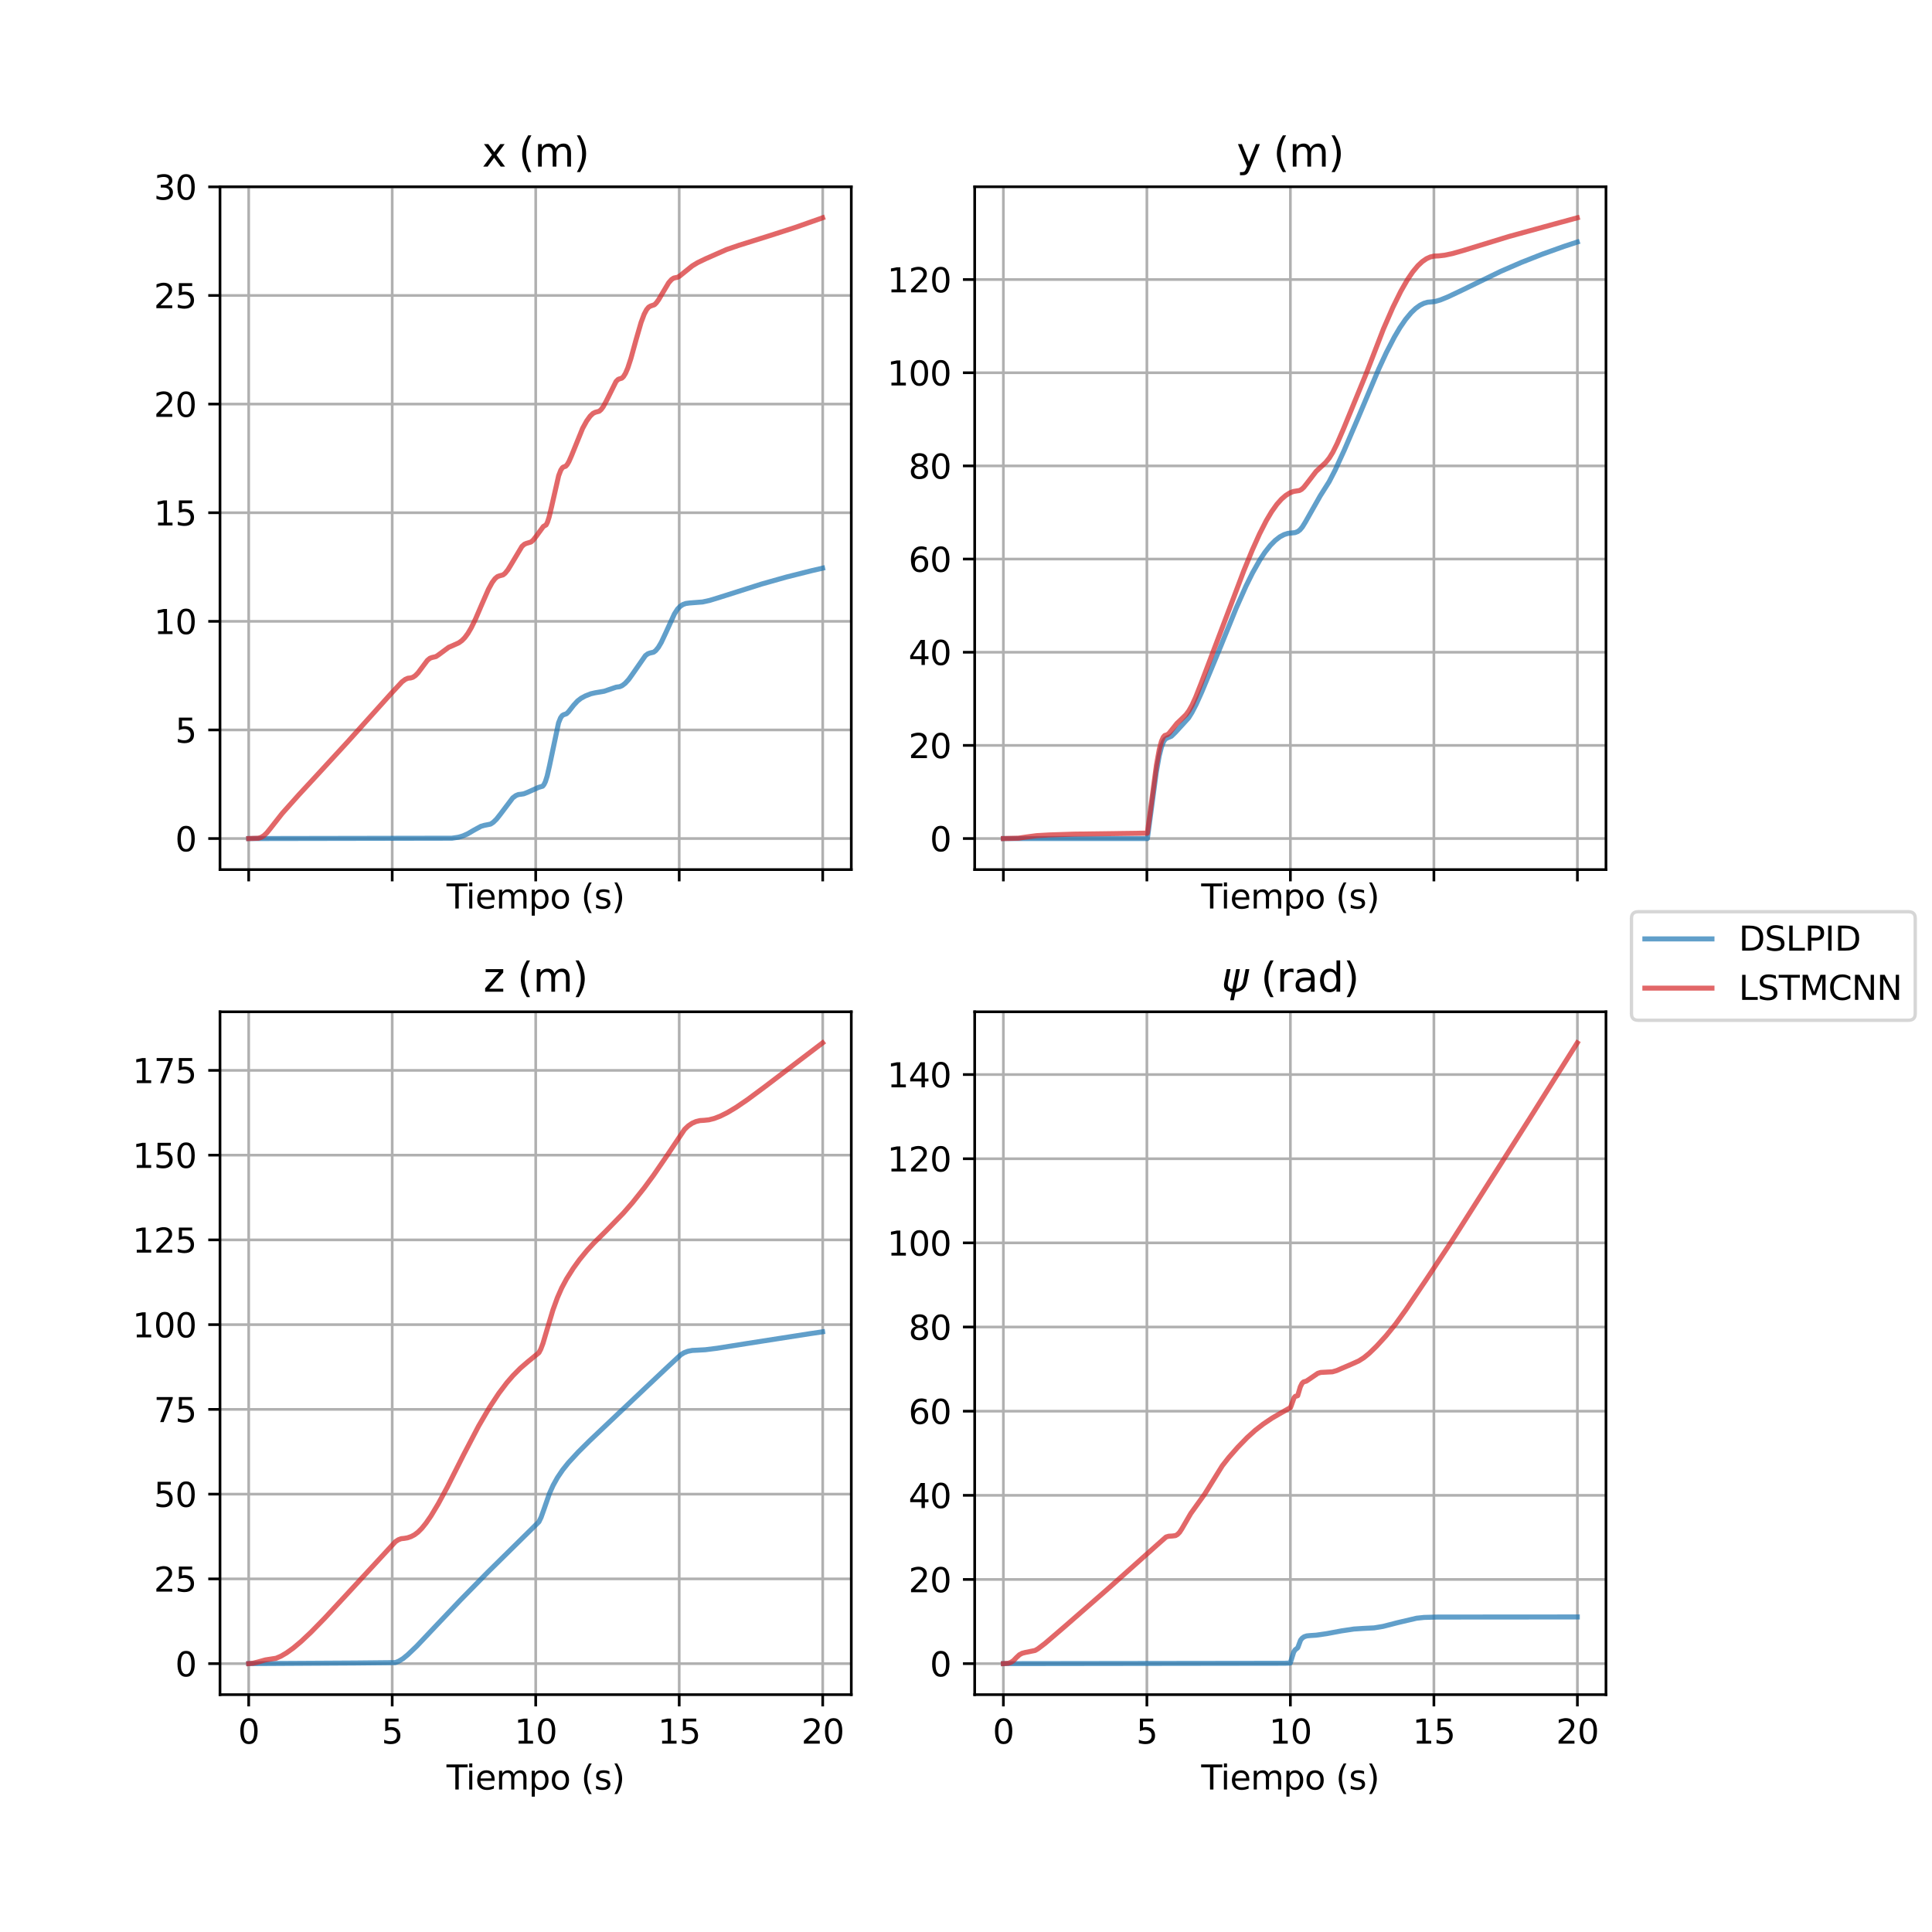 <?xml version="1.0" encoding="utf-8" standalone="no"?>
<!DOCTYPE svg PUBLIC "-//W3C//DTD SVG 1.1//EN"
  "http://www.w3.org/Graphics/SVG/1.1/DTD/svg11.dtd">
<svg height="576pt" version="1.1" viewBox="0 0 576 576" width="576pt" xmlns="http://www.w3.org/2000/svg" xmlns:xlink="http://www.w3.org/1999/xlink">
 <defs>
  <style type="text/css">*{stroke-linecap:butt;stroke-linejoin:round;}</style>
 </defs>
 <g id="figure_1">
  <g id="patch_1">
   <path d="M 0 576 
L 576 576 
L 576 0 
L 0 0 
z
" style="fill:#ffffff;"/>
  </g>
  <g id="axes_1">
   <g id="patch_2">
    <path d="M 65.59 259.26 
L 253.8 259.26 
L 253.8 55.68 
L 65.59 55.68 
z
" style="fill:#ffffff;"/>
   </g>
   <g id="matplotlib.axis_1">
    <g id="xtick_1">
     <g id="line2d_1">
      <path clip-path="url(#p30c0714471)" d="M 74.145 259.26 
L 74.145 55.68 
" style="fill:none;stroke:#b0b0b0;stroke-linecap:square;stroke-width:0.8;"/>
     </g>
     <g id="line2d_2">
      <defs>
       <path d="M 0 0 
L 0 3.5 
" id="m683997d625" style="stroke:#000000;stroke-width:0.8;"/>
      </defs>
      <g>
       <use style="stroke:#000000;stroke-width:0.8;" x="74.145" xlink:href="#m683997d625" y="259.26"/>
      </g>
     </g>
    </g>
    <g id="xtick_2">
     <g id="line2d_3">
      <path clip-path="url(#p30c0714471)" d="M 116.929 259.26 
L 116.929 55.68 
" style="fill:none;stroke:#b0b0b0;stroke-linecap:square;stroke-width:0.8;"/>
     </g>
     <g id="line2d_4">
      <g>
       <use style="stroke:#000000;stroke-width:0.8;" x="116.929" xlink:href="#m683997d625" y="259.26"/>
      </g>
     </g>
    </g>
    <g id="xtick_3">
     <g id="line2d_5">
      <path clip-path="url(#p30c0714471)" d="M 159.713 259.26 
L 159.713 55.68 
" style="fill:none;stroke:#b0b0b0;stroke-linecap:square;stroke-width:0.8;"/>
     </g>
     <g id="line2d_6">
      <g>
       <use style="stroke:#000000;stroke-width:0.8;" x="159.713" xlink:href="#m683997d625" y="259.26"/>
      </g>
     </g>
    </g>
    <g id="xtick_4">
     <g id="line2d_7">
      <path clip-path="url(#p30c0714471)" d="M 202.497 259.26 
L 202.497 55.68 
" style="fill:none;stroke:#b0b0b0;stroke-linecap:square;stroke-width:0.8;"/>
     </g>
     <g id="line2d_8">
      <g>
       <use style="stroke:#000000;stroke-width:0.8;" x="202.497" xlink:href="#m683997d625" y="259.26"/>
      </g>
     </g>
    </g>
    <g id="xtick_5">
     <g id="line2d_9">
      <path clip-path="url(#p30c0714471)" d="M 245.281 259.26 
L 245.281 55.68 
" style="fill:none;stroke:#b0b0b0;stroke-linecap:square;stroke-width:0.8;"/>
     </g>
     <g id="line2d_10">
      <g>
       <use style="stroke:#000000;stroke-width:0.8;" x="245.281" xlink:href="#m683997d625" y="259.26"/>
      </g>
     </g>
    </g>
    <g id="text_1">
     <!-- Tiempo (s) -->
     <g transform="translate(133.132 270.858)scale(0.1 -0.1)">
      <defs>
       <path d="M -19 4666 
L 3928 4666 
L 3928 4134 
L 2272 4134 
L 2272 0 
L 1638 0 
L 1638 4134 
L -19 4134 
L -19 4666 
z
" id="DejaVuSans-54" transform="scale(0.016)"/>
       <path d="M 603 3500 
L 1178 3500 
L 1178 0 
L 603 0 
L 603 3500 
z
M 603 4863 
L 1178 4863 
L 1178 4134 
L 603 4134 
L 603 4863 
z
" id="DejaVuSans-69" transform="scale(0.016)"/>
       <path d="M 3597 1894 
L 3597 1613 
L 953 1613 
Q 991 1019 1311 708 
Q 1631 397 2203 397 
Q 2534 397 2845 478 
Q 3156 559 3463 722 
L 3463 178 
Q 3153 47 2828 -22 
Q 2503 -91 2169 -91 
Q 1331 -91 842 396 
Q 353 884 353 1716 
Q 353 2575 817 3079 
Q 1281 3584 2069 3584 
Q 2775 3584 3186 3129 
Q 3597 2675 3597 1894 
z
M 3022 2063 
Q 3016 2534 2758 2815 
Q 2500 3097 2075 3097 
Q 1594 3097 1305 2825 
Q 1016 2553 972 2059 
L 3022 2063 
z
" id="DejaVuSans-65" transform="scale(0.016)"/>
       <path d="M 3328 2828 
Q 3544 3216 3844 3400 
Q 4144 3584 4550 3584 
Q 5097 3584 5394 3201 
Q 5691 2819 5691 2113 
L 5691 0 
L 5113 0 
L 5113 2094 
Q 5113 2597 4934 2840 
Q 4756 3084 4391 3084 
Q 3944 3084 3684 2787 
Q 3425 2491 3425 1978 
L 3425 0 
L 2847 0 
L 2847 2094 
Q 2847 2600 2669 2842 
Q 2491 3084 2119 3084 
Q 1678 3084 1418 2786 
Q 1159 2488 1159 1978 
L 1159 0 
L 581 0 
L 581 3500 
L 1159 3500 
L 1159 2956 
Q 1356 3278 1631 3431 
Q 1906 3584 2284 3584 
Q 2666 3584 2933 3390 
Q 3200 3197 3328 2828 
z
" id="DejaVuSans-6d" transform="scale(0.016)"/>
       <path d="M 1159 525 
L 1159 -1331 
L 581 -1331 
L 581 3500 
L 1159 3500 
L 1159 2969 
Q 1341 3281 1617 3432 
Q 1894 3584 2278 3584 
Q 2916 3584 3314 3078 
Q 3713 2572 3713 1747 
Q 3713 922 3314 415 
Q 2916 -91 2278 -91 
Q 1894 -91 1617 61 
Q 1341 213 1159 525 
z
M 3116 1747 
Q 3116 2381 2855 2742 
Q 2594 3103 2138 3103 
Q 1681 3103 1420 2742 
Q 1159 2381 1159 1747 
Q 1159 1113 1420 752 
Q 1681 391 2138 391 
Q 2594 391 2855 752 
Q 3116 1113 3116 1747 
z
" id="DejaVuSans-70" transform="scale(0.016)"/>
       <path d="M 1959 3097 
Q 1497 3097 1228 2736 
Q 959 2375 959 1747 
Q 959 1119 1226 758 
Q 1494 397 1959 397 
Q 2419 397 2687 759 
Q 2956 1122 2956 1747 
Q 2956 2369 2687 2733 
Q 2419 3097 1959 3097 
z
M 1959 3584 
Q 2709 3584 3137 3096 
Q 3566 2609 3566 1747 
Q 3566 888 3137 398 
Q 2709 -91 1959 -91 
Q 1206 -91 779 398 
Q 353 888 353 1747 
Q 353 2609 779 3096 
Q 1206 3584 1959 3584 
z
" id="DejaVuSans-6f" transform="scale(0.016)"/>
       <path id="DejaVuSans-20" transform="scale(0.016)"/>
       <path d="M 1984 4856 
Q 1566 4138 1362 3434 
Q 1159 2731 1159 2009 
Q 1159 1288 1364 580 
Q 1569 -128 1984 -844 
L 1484 -844 
Q 1016 -109 783 600 
Q 550 1309 550 2009 
Q 550 2706 781 3412 
Q 1013 4119 1484 4856 
L 1984 4856 
z
" id="DejaVuSans-28" transform="scale(0.016)"/>
       <path d="M 2834 3397 
L 2834 2853 
Q 2591 2978 2328 3040 
Q 2066 3103 1784 3103 
Q 1356 3103 1142 2972 
Q 928 2841 928 2578 
Q 928 2378 1081 2264 
Q 1234 2150 1697 2047 
L 1894 2003 
Q 2506 1872 2764 1633 
Q 3022 1394 3022 966 
Q 3022 478 2636 193 
Q 2250 -91 1575 -91 
Q 1294 -91 989 -36 
Q 684 19 347 128 
L 347 722 
Q 666 556 975 473 
Q 1284 391 1588 391 
Q 1994 391 2212 530 
Q 2431 669 2431 922 
Q 2431 1156 2273 1281 
Q 2116 1406 1581 1522 
L 1381 1569 
Q 847 1681 609 1914 
Q 372 2147 372 2553 
Q 372 3047 722 3315 
Q 1072 3584 1716 3584 
Q 2034 3584 2315 3537 
Q 2597 3491 2834 3397 
z
" id="DejaVuSans-73" transform="scale(0.016)"/>
       <path d="M 513 4856 
L 1013 4856 
Q 1481 4119 1714 3412 
Q 1947 2706 1947 2009 
Q 1947 1309 1714 600 
Q 1481 -109 1013 -844 
L 513 -844 
Q 928 -128 1133 580 
Q 1338 1288 1338 2009 
Q 1338 2731 1133 3434 
Q 928 4138 513 4856 
z
" id="DejaVuSans-29" transform="scale(0.016)"/>
      </defs>
      <use xlink:href="#DejaVuSans-54"/>
      <use x="57.959" xlink:href="#DejaVuSans-69"/>
      <use x="85.742" xlink:href="#DejaVuSans-65"/>
      <use x="147.266" xlink:href="#DejaVuSans-6d"/>
      <use x="244.678" xlink:href="#DejaVuSans-70"/>
      <use x="308.154" xlink:href="#DejaVuSans-6f"/>
      <use x="369.336" xlink:href="#DejaVuSans-20"/>
      <use x="401.123" xlink:href="#DejaVuSans-28"/>
      <use x="440.137" xlink:href="#DejaVuSans-73"/>
      <use x="492.236" xlink:href="#DejaVuSans-29"/>
     </g>
    </g>
   </g>
   <g id="matplotlib.axis_2">
    <g id="ytick_1">
     <g id="line2d_11">
      <path clip-path="url(#p30c0714471)" d="M 65.59 250.006 
L 253.8 250.006 
" style="fill:none;stroke:#b0b0b0;stroke-linecap:square;stroke-width:0.8;"/>
     </g>
     <g id="line2d_12">
      <defs>
       <path d="M 0 0 
L -3.5 0 
" id="ma1a8b4d67e" style="stroke:#000000;stroke-width:0.8;"/>
      </defs>
      <g>
       <use style="stroke:#000000;stroke-width:0.8;" x="65.59" xlink:href="#ma1a8b4d67e" y="250.006"/>
      </g>
     </g>
     <g id="text_2">
      <!-- 0 -->
      <g transform="translate(52.227 253.806)scale(0.1 -0.1)">
       <defs>
        <path d="M 2034 4250 
Q 1547 4250 1301 3770 
Q 1056 3291 1056 2328 
Q 1056 1369 1301 889 
Q 1547 409 2034 409 
Q 2525 409 2770 889 
Q 3016 1369 3016 2328 
Q 3016 3291 2770 3770 
Q 2525 4250 2034 4250 
z
M 2034 4750 
Q 2819 4750 3233 4129 
Q 3647 3509 3647 2328 
Q 3647 1150 3233 529 
Q 2819 -91 2034 -91 
Q 1250 -91 836 529 
Q 422 1150 422 2328 
Q 422 3509 836 4129 
Q 1250 4750 2034 4750 
z
" id="DejaVuSans-30" transform="scale(0.016)"/>
       </defs>
       <use xlink:href="#DejaVuSans-30"/>
      </g>
     </g>
    </g>
    <g id="ytick_2">
     <g id="line2d_13">
      <path clip-path="url(#p30c0714471)" d="M 65.59 217.623 
L 253.8 217.623 
" style="fill:none;stroke:#b0b0b0;stroke-linecap:square;stroke-width:0.8;"/>
     </g>
     <g id="line2d_14">
      <g>
       <use style="stroke:#000000;stroke-width:0.8;" x="65.59" xlink:href="#ma1a8b4d67e" y="217.623"/>
      </g>
     </g>
     <g id="text_3">
      <!-- 5 -->
      <g transform="translate(52.227 221.422)scale(0.1 -0.1)">
       <defs>
        <path d="M 691 4666 
L 3169 4666 
L 3169 4134 
L 1269 4134 
L 1269 2991 
Q 1406 3038 1543 3061 
Q 1681 3084 1819 3084 
Q 2600 3084 3056 2656 
Q 3513 2228 3513 1497 
Q 3513 744 3044 326 
Q 2575 -91 1722 -91 
Q 1428 -91 1123 -41 
Q 819 9 494 109 
L 494 744 
Q 775 591 1075 516 
Q 1375 441 1709 441 
Q 2250 441 2565 725 
Q 2881 1009 2881 1497 
Q 2881 1984 2565 2268 
Q 2250 2553 1709 2553 
Q 1456 2553 1204 2497 
Q 953 2441 691 2322 
L 691 4666 
z
" id="DejaVuSans-35" transform="scale(0.016)"/>
       </defs>
       <use xlink:href="#DejaVuSans-35"/>
      </g>
     </g>
    </g>
    <g id="ytick_3">
     <g id="line2d_15">
      <path clip-path="url(#p30c0714471)" d="M 65.59 185.24 
L 253.8 185.24 
" style="fill:none;stroke:#b0b0b0;stroke-linecap:square;stroke-width:0.8;"/>
     </g>
     <g id="line2d_16">
      <g>
       <use style="stroke:#000000;stroke-width:0.8;" x="65.59" xlink:href="#ma1a8b4d67e" y="185.24"/>
      </g>
     </g>
     <g id="text_4">
      <!-- 10 -->
      <g transform="translate(45.865 189.039)scale(0.1 -0.1)">
       <defs>
        <path d="M 794 531 
L 1825 531 
L 1825 4091 
L 703 3866 
L 703 4441 
L 1819 4666 
L 2450 4666 
L 2450 531 
L 3481 531 
L 3481 0 
L 794 0 
L 794 531 
z
" id="DejaVuSans-31" transform="scale(0.016)"/>
       </defs>
       <use xlink:href="#DejaVuSans-31"/>
       <use x="63.623" xlink:href="#DejaVuSans-30"/>
      </g>
     </g>
    </g>
    <g id="ytick_4">
     <g id="line2d_17">
      <path clip-path="url(#p30c0714471)" d="M 65.59 152.857 
L 253.8 152.857 
" style="fill:none;stroke:#b0b0b0;stroke-linecap:square;stroke-width:0.8;"/>
     </g>
     <g id="line2d_18">
      <g>
       <use style="stroke:#000000;stroke-width:0.8;" x="65.59" xlink:href="#ma1a8b4d67e" y="152.857"/>
      </g>
     </g>
     <g id="text_5">
      <!-- 15 -->
      <g transform="translate(45.865 156.656)scale(0.1 -0.1)">
       <use xlink:href="#DejaVuSans-31"/>
       <use x="63.623" xlink:href="#DejaVuSans-35"/>
      </g>
     </g>
    </g>
    <g id="ytick_5">
     <g id="line2d_19">
      <path clip-path="url(#p30c0714471)" d="M 65.59 120.473 
L 253.8 120.473 
" style="fill:none;stroke:#b0b0b0;stroke-linecap:square;stroke-width:0.8;"/>
     </g>
     <g id="line2d_20">
      <g>
       <use style="stroke:#000000;stroke-width:0.8;" x="65.59" xlink:href="#ma1a8b4d67e" y="120.473"/>
      </g>
     </g>
     <g id="text_6">
      <!-- 20 -->
      <g transform="translate(45.865 124.272)scale(0.1 -0.1)">
       <defs>
        <path d="M 1228 531 
L 3431 531 
L 3431 0 
L 469 0 
L 469 531 
Q 828 903 1448 1529 
Q 2069 2156 2228 2338 
Q 2531 2678 2651 2914 
Q 2772 3150 2772 3378 
Q 2772 3750 2511 3984 
Q 2250 4219 1831 4219 
Q 1534 4219 1204 4116 
Q 875 4013 500 3803 
L 500 4441 
Q 881 4594 1212 4672 
Q 1544 4750 1819 4750 
Q 2544 4750 2975 4387 
Q 3406 4025 3406 3419 
Q 3406 3131 3298 2873 
Q 3191 2616 2906 2266 
Q 2828 2175 2409 1742 
Q 1991 1309 1228 531 
z
" id="DejaVuSans-32" transform="scale(0.016)"/>
       </defs>
       <use xlink:href="#DejaVuSans-32"/>
       <use x="63.623" xlink:href="#DejaVuSans-30"/>
      </g>
     </g>
    </g>
    <g id="ytick_6">
     <g id="line2d_21">
      <path clip-path="url(#p30c0714471)" d="M 65.59 88.09 
L 253.8 88.09 
" style="fill:none;stroke:#b0b0b0;stroke-linecap:square;stroke-width:0.8;"/>
     </g>
     <g id="line2d_22">
      <g>
       <use style="stroke:#000000;stroke-width:0.8;" x="65.59" xlink:href="#ma1a8b4d67e" y="88.09"/>
      </g>
     </g>
     <g id="text_7">
      <!-- 25 -->
      <g transform="translate(45.865 91.889)scale(0.1 -0.1)">
       <use xlink:href="#DejaVuSans-32"/>
       <use x="63.623" xlink:href="#DejaVuSans-35"/>
      </g>
     </g>
    </g>
    <g id="ytick_7">
     <g id="line2d_23">
      <path clip-path="url(#p30c0714471)" d="M 65.59 55.707 
L 253.8 55.707 
" style="fill:none;stroke:#b0b0b0;stroke-linecap:square;stroke-width:0.8;"/>
     </g>
     <g id="line2d_24">
      <g>
       <use style="stroke:#000000;stroke-width:0.8;" x="65.59" xlink:href="#ma1a8b4d67e" y="55.707"/>
      </g>
     </g>
     <g id="text_8">
      <!-- 30 -->
      <g transform="translate(45.865 59.506)scale(0.1 -0.1)">
       <defs>
        <path d="M 2597 2516 
Q 3050 2419 3304 2112 
Q 3559 1806 3559 1356 
Q 3559 666 3084 287 
Q 2609 -91 1734 -91 
Q 1441 -91 1130 -33 
Q 819 25 488 141 
L 488 750 
Q 750 597 1062 519 
Q 1375 441 1716 441 
Q 2309 441 2620 675 
Q 2931 909 2931 1356 
Q 2931 1769 2642 2001 
Q 2353 2234 1838 2234 
L 1294 2234 
L 1294 2753 
L 1863 2753 
Q 2328 2753 2575 2939 
Q 2822 3125 2822 3475 
Q 2822 3834 2567 4026 
Q 2313 4219 1838 4219 
Q 1578 4219 1281 4162 
Q 984 4106 628 3988 
L 628 4550 
Q 988 4650 1302 4700 
Q 1616 4750 1894 4750 
Q 2613 4750 3031 4423 
Q 3450 4097 3450 3541 
Q 3450 3153 3228 2886 
Q 3006 2619 2597 2516 
z
" id="DejaVuSans-33" transform="scale(0.016)"/>
       </defs>
       <use xlink:href="#DejaVuSans-33"/>
       <use x="63.623" xlink:href="#DejaVuSans-30"/>
      </g>
     </g>
    </g>
   </g>
   <g id="line2d_25">
    <path clip-path="url(#p30c0714471)" d="M 74.145 250.006 
L 134.72 249.898 
L 136.645 249.616 
L 138.036 249.207 
L 139.462 248.568 
L 141.28 247.506 
L 143.384 246.357 
L 144.382 246.07 
L 146.236 245.698 
L 147.02 245.193 
L 148.019 244.226 
L 149.088 242.872 
L 152.867 237.88 
L 153.759 237.212 
L 154.543 236.884 
L 155.363 236.789 
L 156.148 236.665 
L 157.217 236.253 
L 160.604 234.734 
L 161.781 234.395 
L 162.173 233.923 
L 162.601 233.046 
L 163.136 231.355 
L 163.813 228.385 
L 166.523 215.513 
L 167.129 214.022 
L 167.628 213.327 
L 168.056 213.077 
L 168.876 212.801 
L 169.482 212.222 
L 171.015 210.263 
L 172.191 208.985 
L 173.225 208.185 
L 174.473 207.502 
L 176.149 206.84 
L 177.432 206.545 
L 180.106 206.09 
L 183.672 204.877 
L 184.777 204.723 
L 185.526 204.378 
L 186.417 203.694 
L 187.451 202.552 
L 188.521 201.057 
L 192.407 195.474 
L 193.156 194.916 
L 193.762 194.698 
L 194.903 194.421 
L 195.509 193.949 
L 196.293 192.982 
L 197.149 191.533 
L 198.432 188.802 
L 201.071 183.035 
L 201.998 181.596 
L 202.782 180.775 
L 203.602 180.234 
L 204.493 179.917 
L 205.599 179.77 
L 209.449 179.47 
L 211.553 179.012 
L 214.512 178.104 
L 226.991 174.141 
L 234.478 172.029 
L 242.108 170.113 
L 245.245 169.389 
L 245.245 169.389 
" style="fill:none;stroke:#1f77b4;stroke-linecap:square;stroke-opacity:0.7;stroke-width:1.5;"/>
   </g>
   <g id="line2d_26">
    <path clip-path="url(#p30c0714471)" d="M 74.145 250.006 
L 77.033 249.902 
L 77.889 249.626 
L 78.673 249.132 
L 79.564 248.283 
L 80.812 246.738 
L 84.128 242.512 
L 89.084 236.961 
L 94.289 231.339 
L 103.63 221.186 
L 116.644 206.724 
L 119.852 203.278 
L 120.851 202.535 
L 121.635 202.205 
L 122.455 202.115 
L 123.097 201.913 
L 123.81 201.438 
L 124.63 200.603 
L 125.735 199.122 
L 127.411 196.883 
L 128.16 196.265 
L 128.766 196.037 
L 129.978 195.745 
L 130.834 195.166 
L 133.757 192.993 
L 135.183 192.375 
L 136.788 191.646 
L 137.715 190.976 
L 138.57 190.104 
L 139.497 188.853 
L 140.496 187.159 
L 141.779 184.537 
L 143.633 180.217 
L 145.63 175.671 
L 146.735 173.649 
L 147.591 172.508 
L 148.304 171.909 
L 148.946 171.674 
L 149.979 171.398 
L 150.586 170.912 
L 151.441 169.847 
L 152.333 168.389 
L 155.613 162.902 
L 156.361 162.249 
L 156.968 161.992 
L 158.322 161.586 
L 159 160.981 
L 159.891 159.847 
L 161.995 156.966 
L 162.815 156.489 
L 163.207 155.708 
L 163.706 154.172 
L 164.455 151.033 
L 166.558 141.823 
L 167.2 140.153 
L 167.699 139.419 
L 168.091 139.19 
L 168.662 138.994 
L 169.09 138.522 
L 169.624 137.603 
L 170.373 135.896 
L 173.689 127.726 
L 174.901 125.525 
L 175.935 124.078 
L 176.791 123.256 
L 177.504 122.907 
L 178.645 122.603 
L 179.215 122.102 
L 179.821 121.296 
L 180.784 119.519 
L 183.672 113.721 
L 184.278 113.12 
L 184.777 112.927 
L 185.383 112.754 
L 185.882 112.28 
L 186.488 111.294 
L 187.166 109.715 
L 188.093 106.887 
L 189.626 101.32 
L 191.123 96.152 
L 192.05 93.681 
L 192.763 92.328 
L 193.37 91.589 
L 193.94 91.251 
L 195.117 90.85 
L 195.651 90.326 
L 196.329 89.402 
L 197.398 87.581 
L 199.359 84.296 
L 200.179 83.364 
L 200.857 82.909 
L 201.463 82.775 
L 202.033 82.659 
L 202.639 82.299 
L 203.994 81.201 
L 206.383 79.272 
L 207.952 78.319 
L 210.376 77.15 
L 216.58 74.409 
L 220.323 73.126 
L 229.308 70.308 
L 237.045 67.821 
L 245.138 64.972 
L 245.245 64.934 
L 245.245 64.934 
" style="fill:none;stroke:#d62728;stroke-linecap:square;stroke-opacity:0.7;stroke-width:1.5;"/>
   </g>
   <g id="patch_3">
    <path d="M 65.59 259.26 
L 65.59 55.68 
" style="fill:none;stroke:#000000;stroke-linecap:square;stroke-linejoin:miter;stroke-width:0.8;"/>
   </g>
   <g id="patch_4">
    <path d="M 253.8 259.26 
L 253.8 55.68 
" style="fill:none;stroke:#000000;stroke-linecap:square;stroke-linejoin:miter;stroke-width:0.8;"/>
   </g>
   <g id="patch_5">
    <path d="M 65.59 259.26 
L 253.8 259.26 
" style="fill:none;stroke:#000000;stroke-linecap:square;stroke-linejoin:miter;stroke-width:0.8;"/>
   </g>
   <g id="patch_6">
    <path d="M 65.59 55.68 
L 253.8 55.68 
" style="fill:none;stroke:#000000;stroke-linecap:square;stroke-linejoin:miter;stroke-width:0.8;"/>
   </g>
   <g id="text_9">
    <!-- x (m) -->
    <g transform="translate(143.711 49.68)scale(0.12 -0.12)">
     <defs>
      <path d="M 3513 3500 
L 2247 1797 
L 3578 0 
L 2900 0 
L 1881 1375 
L 863 0 
L 184 0 
L 1544 1831 
L 300 3500 
L 978 3500 
L 1906 2253 
L 2834 3500 
L 3513 3500 
z
" id="DejaVuSans-78" transform="scale(0.016)"/>
     </defs>
     <use xlink:href="#DejaVuSans-78"/>
     <use x="59.18" xlink:href="#DejaVuSans-20"/>
     <use x="90.967" xlink:href="#DejaVuSans-28"/>
     <use x="129.98" xlink:href="#DejaVuSans-6d"/>
     <use x="227.393" xlink:href="#DejaVuSans-29"/>
    </g>
   </g>
  </g>
  <g id="axes_2">
   <g id="patch_7">
    <path d="M 290.59 259.26 
L 478.8 259.26 
L 478.8 55.68 
L 290.59 55.68 
z
" style="fill:#ffffff;"/>
   </g>
   <g id="matplotlib.axis_3">
    <g id="xtick_6">
     <g id="line2d_27">
      <path clip-path="url(#p01f18236b9)" d="M 299.145 259.26 
L 299.145 55.68 
" style="fill:none;stroke:#b0b0b0;stroke-linecap:square;stroke-width:0.8;"/>
     </g>
     <g id="line2d_28">
      <g>
       <use style="stroke:#000000;stroke-width:0.8;" x="299.145" xlink:href="#m683997d625" y="259.26"/>
      </g>
     </g>
    </g>
    <g id="xtick_7">
     <g id="line2d_29">
      <path clip-path="url(#p01f18236b9)" d="M 341.929 259.26 
L 341.929 55.68 
" style="fill:none;stroke:#b0b0b0;stroke-linecap:square;stroke-width:0.8;"/>
     </g>
     <g id="line2d_30">
      <g>
       <use style="stroke:#000000;stroke-width:0.8;" x="341.929" xlink:href="#m683997d625" y="259.26"/>
      </g>
     </g>
    </g>
    <g id="xtick_8">
     <g id="line2d_31">
      <path clip-path="url(#p01f18236b9)" d="M 384.713 259.26 
L 384.713 55.68 
" style="fill:none;stroke:#b0b0b0;stroke-linecap:square;stroke-width:0.8;"/>
     </g>
     <g id="line2d_32">
      <g>
       <use style="stroke:#000000;stroke-width:0.8;" x="384.713" xlink:href="#m683997d625" y="259.26"/>
      </g>
     </g>
    </g>
    <g id="xtick_9">
     <g id="line2d_33">
      <path clip-path="url(#p01f18236b9)" d="M 427.497 259.26 
L 427.497 55.68 
" style="fill:none;stroke:#b0b0b0;stroke-linecap:square;stroke-width:0.8;"/>
     </g>
     <g id="line2d_34">
      <g>
       <use style="stroke:#000000;stroke-width:0.8;" x="427.497" xlink:href="#m683997d625" y="259.26"/>
      </g>
     </g>
    </g>
    <g id="xtick_10">
     <g id="line2d_35">
      <path clip-path="url(#p01f18236b9)" d="M 470.281 259.26 
L 470.281 55.68 
" style="fill:none;stroke:#b0b0b0;stroke-linecap:square;stroke-width:0.8;"/>
     </g>
     <g id="line2d_36">
      <g>
       <use style="stroke:#000000;stroke-width:0.8;" x="470.281" xlink:href="#m683997d625" y="259.26"/>
      </g>
     </g>
    </g>
    <g id="text_10">
     <!-- Tiempo (s) -->
     <g transform="translate(358.132 270.858)scale(0.1 -0.1)">
      <use xlink:href="#DejaVuSans-54"/>
      <use x="57.959" xlink:href="#DejaVuSans-69"/>
      <use x="85.742" xlink:href="#DejaVuSans-65"/>
      <use x="147.266" xlink:href="#DejaVuSans-6d"/>
      <use x="244.678" xlink:href="#DejaVuSans-70"/>
      <use x="308.154" xlink:href="#DejaVuSans-6f"/>
      <use x="369.336" xlink:href="#DejaVuSans-20"/>
      <use x="401.123" xlink:href="#DejaVuSans-28"/>
      <use x="440.137" xlink:href="#DejaVuSans-73"/>
      <use x="492.236" xlink:href="#DejaVuSans-29"/>
     </g>
    </g>
   </g>
   <g id="matplotlib.axis_4">
    <g id="ytick_8">
     <g id="line2d_37">
      <path clip-path="url(#p01f18236b9)" d="M 290.59 250.006 
L 478.8 250.006 
" style="fill:none;stroke:#b0b0b0;stroke-linecap:square;stroke-width:0.8;"/>
     </g>
     <g id="line2d_38">
      <g>
       <use style="stroke:#000000;stroke-width:0.8;" x="290.59" xlink:href="#ma1a8b4d67e" y="250.006"/>
      </g>
     </g>
     <g id="text_11">
      <!-- 0 -->
      <g transform="translate(277.228 253.806)scale(0.1 -0.1)">
       <use xlink:href="#DejaVuSans-30"/>
      </g>
     </g>
    </g>
    <g id="ytick_9">
     <g id="line2d_39">
      <path clip-path="url(#p01f18236b9)" d="M 290.59 222.23 
L 478.8 222.23 
" style="fill:none;stroke:#b0b0b0;stroke-linecap:square;stroke-width:0.8;"/>
     </g>
     <g id="line2d_40">
      <g>
       <use style="stroke:#000000;stroke-width:0.8;" x="290.59" xlink:href="#ma1a8b4d67e" y="222.23"/>
      </g>
     </g>
     <g id="text_12">
      <!-- 20 -->
      <g transform="translate(270.865 226.029)scale(0.1 -0.1)">
       <use xlink:href="#DejaVuSans-32"/>
       <use x="63.623" xlink:href="#DejaVuSans-30"/>
      </g>
     </g>
    </g>
    <g id="ytick_10">
     <g id="line2d_41">
      <path clip-path="url(#p01f18236b9)" d="M 290.59 194.453 
L 478.8 194.453 
" style="fill:none;stroke:#b0b0b0;stroke-linecap:square;stroke-width:0.8;"/>
     </g>
     <g id="line2d_42">
      <g>
       <use style="stroke:#000000;stroke-width:0.8;" x="290.59" xlink:href="#ma1a8b4d67e" y="194.453"/>
      </g>
     </g>
     <g id="text_13">
      <!-- 40 -->
      <g transform="translate(270.865 198.253)scale(0.1 -0.1)">
       <defs>
        <path d="M 2419 4116 
L 825 1625 
L 2419 1625 
L 2419 4116 
z
M 2253 4666 
L 3047 4666 
L 3047 1625 
L 3713 1625 
L 3713 1100 
L 3047 1100 
L 3047 0 
L 2419 0 
L 2419 1100 
L 313 1100 
L 313 1709 
L 2253 4666 
z
" id="DejaVuSans-34" transform="scale(0.016)"/>
       </defs>
       <use xlink:href="#DejaVuSans-34"/>
       <use x="63.623" xlink:href="#DejaVuSans-30"/>
      </g>
     </g>
    </g>
    <g id="ytick_11">
     <g id="line2d_43">
      <path clip-path="url(#p01f18236b9)" d="M 290.59 166.677 
L 478.8 166.677 
" style="fill:none;stroke:#b0b0b0;stroke-linecap:square;stroke-width:0.8;"/>
     </g>
     <g id="line2d_44">
      <g>
       <use style="stroke:#000000;stroke-width:0.8;" x="290.59" xlink:href="#ma1a8b4d67e" y="166.677"/>
      </g>
     </g>
     <g id="text_14">
      <!-- 60 -->
      <g transform="translate(270.865 170.476)scale(0.1 -0.1)">
       <defs>
        <path d="M 2113 2584 
Q 1688 2584 1439 2293 
Q 1191 2003 1191 1497 
Q 1191 994 1439 701 
Q 1688 409 2113 409 
Q 2538 409 2786 701 
Q 3034 994 3034 1497 
Q 3034 2003 2786 2293 
Q 2538 2584 2113 2584 
z
M 3366 4563 
L 3366 3988 
Q 3128 4100 2886 4159 
Q 2644 4219 2406 4219 
Q 1781 4219 1451 3797 
Q 1122 3375 1075 2522 
Q 1259 2794 1537 2939 
Q 1816 3084 2150 3084 
Q 2853 3084 3261 2657 
Q 3669 2231 3669 1497 
Q 3669 778 3244 343 
Q 2819 -91 2113 -91 
Q 1303 -91 875 529 
Q 447 1150 447 2328 
Q 447 3434 972 4092 
Q 1497 4750 2381 4750 
Q 2619 4750 2861 4703 
Q 3103 4656 3366 4563 
z
" id="DejaVuSans-36" transform="scale(0.016)"/>
       </defs>
       <use xlink:href="#DejaVuSans-36"/>
       <use x="63.623" xlink:href="#DejaVuSans-30"/>
      </g>
     </g>
    </g>
    <g id="ytick_12">
     <g id="line2d_45">
      <path clip-path="url(#p01f18236b9)" d="M 290.59 138.9 
L 478.8 138.9 
" style="fill:none;stroke:#b0b0b0;stroke-linecap:square;stroke-width:0.8;"/>
     </g>
     <g id="line2d_46">
      <g>
       <use style="stroke:#000000;stroke-width:0.8;" x="290.59" xlink:href="#ma1a8b4d67e" y="138.9"/>
      </g>
     </g>
     <g id="text_15">
      <!-- 80 -->
      <g transform="translate(270.865 142.7)scale(0.1 -0.1)">
       <defs>
        <path d="M 2034 2216 
Q 1584 2216 1326 1975 
Q 1069 1734 1069 1313 
Q 1069 891 1326 650 
Q 1584 409 2034 409 
Q 2484 409 2743 651 
Q 3003 894 3003 1313 
Q 3003 1734 2745 1975 
Q 2488 2216 2034 2216 
z
M 1403 2484 
Q 997 2584 770 2862 
Q 544 3141 544 3541 
Q 544 4100 942 4425 
Q 1341 4750 2034 4750 
Q 2731 4750 3128 4425 
Q 3525 4100 3525 3541 
Q 3525 3141 3298 2862 
Q 3072 2584 2669 2484 
Q 3125 2378 3379 2068 
Q 3634 1759 3634 1313 
Q 3634 634 3220 271 
Q 2806 -91 2034 -91 
Q 1263 -91 848 271 
Q 434 634 434 1313 
Q 434 1759 690 2068 
Q 947 2378 1403 2484 
z
M 1172 3481 
Q 1172 3119 1398 2916 
Q 1625 2713 2034 2713 
Q 2441 2713 2670 2916 
Q 2900 3119 2900 3481 
Q 2900 3844 2670 4047 
Q 2441 4250 2034 4250 
Q 1625 4250 1398 4047 
Q 1172 3844 1172 3481 
z
" id="DejaVuSans-38" transform="scale(0.016)"/>
       </defs>
       <use xlink:href="#DejaVuSans-38"/>
       <use x="63.623" xlink:href="#DejaVuSans-30"/>
      </g>
     </g>
    </g>
    <g id="ytick_13">
     <g id="line2d_47">
      <path clip-path="url(#p01f18236b9)" d="M 290.59 111.124 
L 478.8 111.124 
" style="fill:none;stroke:#b0b0b0;stroke-linecap:square;stroke-width:0.8;"/>
     </g>
     <g id="line2d_48">
      <g>
       <use style="stroke:#000000;stroke-width:0.8;" x="290.59" xlink:href="#ma1a8b4d67e" y="111.124"/>
      </g>
     </g>
     <g id="text_16">
      <!-- 100 -->
      <g transform="translate(264.502 114.923)scale(0.1 -0.1)">
       <use xlink:href="#DejaVuSans-31"/>
       <use x="63.623" xlink:href="#DejaVuSans-30"/>
       <use x="127.246" xlink:href="#DejaVuSans-30"/>
      </g>
     </g>
    </g>
    <g id="ytick_14">
     <g id="line2d_49">
      <path clip-path="url(#p01f18236b9)" d="M 290.59 83.348 
L 478.8 83.348 
" style="fill:none;stroke:#b0b0b0;stroke-linecap:square;stroke-width:0.8;"/>
     </g>
     <g id="line2d_50">
      <g>
       <use style="stroke:#000000;stroke-width:0.8;" x="290.59" xlink:href="#ma1a8b4d67e" y="83.348"/>
      </g>
     </g>
     <g id="text_17">
      <!-- 120 -->
      <g transform="translate(264.502 87.147)scale(0.1 -0.1)">
       <use xlink:href="#DejaVuSans-31"/>
       <use x="63.623" xlink:href="#DejaVuSans-32"/>
       <use x="127.246" xlink:href="#DejaVuSans-30"/>
      </g>
     </g>
    </g>
   </g>
   <g id="line2d_51">
    <path clip-path="url(#p01f18236b9)" d="M 299.145 250.006 
L 342.072 250.006 
L 344.71 230.322 
L 345.601 225.343 
L 346.279 222.671 
L 346.849 221.193 
L 347.348 220.429 
L 347.812 220.096 
L 349.238 219.493 
L 350.45 218.313 
L 354.336 214.055 
L 355.335 212.467 
L 356.618 209.996 
L 358.294 206.278 
L 363.642 193.391 
L 368.562 181.279 
L 371.485 174.711 
L 373.411 170.827 
L 375.586 166.975 
L 377.119 164.654 
L 378.723 162.615 
L 380.185 161.127 
L 381.575 160.054 
L 382.823 159.385 
L 384 159.015 
L 385.105 158.899 
L 386.103 158.79 
L 386.888 158.481 
L 387.565 157.967 
L 388.278 157.12 
L 389.169 155.673 
L 393.59 147.86 
L 396.264 143.625 
L 398.083 140.101 
L 400.792 134.168 
L 404.857 124.697 
L 411.061 109.992 
L 413.307 105.145 
L 415.696 100.521 
L 417.371 97.68 
L 419.047 95.233 
L 420.723 93.219 
L 422.042 91.961 
L 423.361 91.007 
L 424.502 90.434 
L 425.643 90.1 
L 426.784 90.004 
L 427.925 89.859 
L 429.422 89.425 
L 431.668 88.512 
L 435.626 86.638 
L 447.463 80.881 
L 453.524 78.253 
L 459.763 75.792 
L 466.252 73.473 
L 470.245 72.159 
L 470.245 72.159 
" style="fill:none;stroke:#1f77b4;stroke-linecap:square;stroke-opacity:0.7;stroke-width:1.5;"/>
   </g>
   <g id="line2d_52">
    <path clip-path="url(#p01f18236b9)" d="M 299.145 250.006 
L 303.602 249.898 
L 305.99 249.541 
L 309.021 249.139 
L 312.907 248.922 
L 320.18 248.687 
L 342.072 248.387 
L 344.781 228.112 
L 345.637 223.396 
L 346.279 220.999 
L 346.813 219.788 
L 347.241 219.292 
L 347.633 219.157 
L 348.026 219.044 
L 348.525 218.637 
L 349.38 217.569 
L 350.878 215.682 
L 352.126 214.503 
L 353.588 213.08 
L 354.443 211.925 
L 355.37 210.292 
L 356.44 207.95 
L 358.044 203.882 
L 368.277 176.895 
L 370.808 170.195 
L 373.304 164.098 
L 375.514 159.179 
L 377.547 155.192 
L 379.115 152.555 
L 380.684 150.355 
L 382.074 148.794 
L 383.322 147.714 
L 384.499 146.975 
L 385.604 146.531 
L 386.567 146.371 
L 387.387 146.248 
L 388.029 145.906 
L 388.706 145.288 
L 389.633 144.124 
L 392.378 140.543 
L 393.733 139.285 
L 395.231 137.885 
L 396.3 136.558 
L 397.37 134.824 
L 398.653 132.243 
L 400.614 127.697 
L 407.317 111.378 
L 412.451 98.081 
L 415.268 91.625 
L 417.621 86.865 
L 419.653 83.315 
L 421.186 81.061 
L 422.719 79.22 
L 424.038 77.988 
L 425.286 77.131 
L 426.427 76.614 
L 427.532 76.358 
L 428.959 76.288 
L 430.67 76.093 
L 433.13 75.57 
L 436.339 74.654 
L 449.923 70.491 
L 463.328 66.815 
L 470.245 64.934 
L 470.245 64.934 
" style="fill:none;stroke:#d62728;stroke-linecap:square;stroke-opacity:0.7;stroke-width:1.5;"/>
   </g>
   <g id="patch_8">
    <path d="M 290.59 259.26 
L 290.59 55.68 
" style="fill:none;stroke:#000000;stroke-linecap:square;stroke-linejoin:miter;stroke-width:0.8;"/>
   </g>
   <g id="patch_9">
    <path d="M 478.8 259.26 
L 478.8 55.68 
" style="fill:none;stroke:#000000;stroke-linecap:square;stroke-linejoin:miter;stroke-width:0.8;"/>
   </g>
   <g id="patch_10">
    <path d="M 290.59 259.26 
L 478.8 259.26 
" style="fill:none;stroke:#000000;stroke-linecap:square;stroke-linejoin:miter;stroke-width:0.8;"/>
   </g>
   <g id="patch_11">
    <path d="M 290.59 55.68 
L 478.8 55.68 
" style="fill:none;stroke:#000000;stroke-linecap:square;stroke-linejoin:miter;stroke-width:0.8;"/>
   </g>
   <g id="text_18">
    <!-- y (m) -->
    <g transform="translate(368.711 49.68)scale(0.12 -0.12)">
     <defs>
      <path d="M 2059 -325 
Q 1816 -950 1584 -1140 
Q 1353 -1331 966 -1331 
L 506 -1331 
L 506 -850 
L 844 -850 
Q 1081 -850 1212 -737 
Q 1344 -625 1503 -206 
L 1606 56 
L 191 3500 
L 800 3500 
L 1894 763 
L 2988 3500 
L 3597 3500 
L 2059 -325 
z
" id="DejaVuSans-79" transform="scale(0.016)"/>
     </defs>
     <use xlink:href="#DejaVuSans-79"/>
     <use x="59.18" xlink:href="#DejaVuSans-20"/>
     <use x="90.967" xlink:href="#DejaVuSans-28"/>
     <use x="129.98" xlink:href="#DejaVuSans-6d"/>
     <use x="227.393" xlink:href="#DejaVuSans-29"/>
    </g>
   </g>
  </g>
  <g id="axes_3">
   <g id="patch_12">
    <path d="M 65.59 505.24 
L 253.8 505.24 
L 253.8 301.66 
L 65.59 301.66 
z
" style="fill:#ffffff;"/>
   </g>
   <g id="matplotlib.axis_5">
    <g id="xtick_11">
     <g id="line2d_53">
      <path clip-path="url(#pcb310fcb3c)" d="M 74.145 505.24 
L 74.145 301.66 
" style="fill:none;stroke:#b0b0b0;stroke-linecap:square;stroke-width:0.8;"/>
     </g>
     <g id="line2d_54">
      <g>
       <use style="stroke:#000000;stroke-width:0.8;" x="74.145" xlink:href="#m683997d625" y="505.24"/>
      </g>
     </g>
     <g id="text_19">
      <!-- 0 -->
      <g transform="translate(70.964 519.838)scale(0.1 -0.1)">
       <use xlink:href="#DejaVuSans-30"/>
      </g>
     </g>
    </g>
    <g id="xtick_12">
     <g id="line2d_55">
      <path clip-path="url(#pcb310fcb3c)" d="M 116.929 505.24 
L 116.929 301.66 
" style="fill:none;stroke:#b0b0b0;stroke-linecap:square;stroke-width:0.8;"/>
     </g>
     <g id="line2d_56">
      <g>
       <use style="stroke:#000000;stroke-width:0.8;" x="116.929" xlink:href="#m683997d625" y="505.24"/>
      </g>
     </g>
     <g id="text_20">
      <!-- 5 -->
      <g transform="translate(113.748 519.838)scale(0.1 -0.1)">
       <use xlink:href="#DejaVuSans-35"/>
      </g>
     </g>
    </g>
    <g id="xtick_13">
     <g id="line2d_57">
      <path clip-path="url(#pcb310fcb3c)" d="M 159.713 505.24 
L 159.713 301.66 
" style="fill:none;stroke:#b0b0b0;stroke-linecap:square;stroke-width:0.8;"/>
     </g>
     <g id="line2d_58">
      <g>
       <use style="stroke:#000000;stroke-width:0.8;" x="159.713" xlink:href="#m683997d625" y="505.24"/>
      </g>
     </g>
     <g id="text_21">
      <!-- 10 -->
      <g transform="translate(153.35 519.838)scale(0.1 -0.1)">
       <use xlink:href="#DejaVuSans-31"/>
       <use x="63.623" xlink:href="#DejaVuSans-30"/>
      </g>
     </g>
    </g>
    <g id="xtick_14">
     <g id="line2d_59">
      <path clip-path="url(#pcb310fcb3c)" d="M 202.497 505.24 
L 202.497 301.66 
" style="fill:none;stroke:#b0b0b0;stroke-linecap:square;stroke-width:0.8;"/>
     </g>
     <g id="line2d_60">
      <g>
       <use style="stroke:#000000;stroke-width:0.8;" x="202.497" xlink:href="#m683997d625" y="505.24"/>
      </g>
     </g>
     <g id="text_22">
      <!-- 15 -->
      <g transform="translate(196.134 519.838)scale(0.1 -0.1)">
       <use xlink:href="#DejaVuSans-31"/>
       <use x="63.623" xlink:href="#DejaVuSans-35"/>
      </g>
     </g>
    </g>
    <g id="xtick_15">
     <g id="line2d_61">
      <path clip-path="url(#pcb310fcb3c)" d="M 245.281 505.24 
L 245.281 301.66 
" style="fill:none;stroke:#b0b0b0;stroke-linecap:square;stroke-width:0.8;"/>
     </g>
     <g id="line2d_62">
      <g>
       <use style="stroke:#000000;stroke-width:0.8;" x="245.281" xlink:href="#m683997d625" y="505.24"/>
      </g>
     </g>
     <g id="text_23">
      <!-- 20 -->
      <g transform="translate(238.918 519.838)scale(0.1 -0.1)">
       <use xlink:href="#DejaVuSans-32"/>
       <use x="63.623" xlink:href="#DejaVuSans-30"/>
      </g>
     </g>
    </g>
    <g id="text_24">
     <!-- Tiempo (s) -->
     <g transform="translate(133.132 533.517)scale(0.1 -0.1)">
      <use xlink:href="#DejaVuSans-54"/>
      <use x="57.959" xlink:href="#DejaVuSans-69"/>
      <use x="85.742" xlink:href="#DejaVuSans-65"/>
      <use x="147.266" xlink:href="#DejaVuSans-6d"/>
      <use x="244.678" xlink:href="#DejaVuSans-70"/>
      <use x="308.154" xlink:href="#DejaVuSans-6f"/>
      <use x="369.336" xlink:href="#DejaVuSans-20"/>
      <use x="401.123" xlink:href="#DejaVuSans-28"/>
      <use x="440.137" xlink:href="#DejaVuSans-73"/>
      <use x="492.236" xlink:href="#DejaVuSans-29"/>
     </g>
    </g>
   </g>
   <g id="matplotlib.axis_6">
    <g id="ytick_15">
     <g id="line2d_63">
      <path clip-path="url(#pcb310fcb3c)" d="M 65.59 495.987 
L 253.8 495.987 
" style="fill:none;stroke:#b0b0b0;stroke-linecap:square;stroke-width:0.8;"/>
     </g>
     <g id="line2d_64">
      <g>
       <use style="stroke:#000000;stroke-width:0.8;" x="65.59" xlink:href="#ma1a8b4d67e" y="495.987"/>
      </g>
     </g>
     <g id="text_25">
      <!-- 0 -->
      <g transform="translate(52.227 499.786)scale(0.1 -0.1)">
       <use xlink:href="#DejaVuSans-30"/>
      </g>
     </g>
    </g>
    <g id="ytick_16">
     <g id="line2d_65">
      <path clip-path="url(#pcb310fcb3c)" d="M 65.59 470.72 
L 253.8 470.72 
" style="fill:none;stroke:#b0b0b0;stroke-linecap:square;stroke-width:0.8;"/>
     </g>
     <g id="line2d_66">
      <g>
       <use style="stroke:#000000;stroke-width:0.8;" x="65.59" xlink:href="#ma1a8b4d67e" y="470.72"/>
      </g>
     </g>
     <g id="text_26">
      <!-- 25 -->
      <g transform="translate(45.865 474.519)scale(0.1 -0.1)">
       <use xlink:href="#DejaVuSans-32"/>
       <use x="63.623" xlink:href="#DejaVuSans-35"/>
      </g>
     </g>
    </g>
    <g id="ytick_17">
     <g id="line2d_67">
      <path clip-path="url(#pcb310fcb3c)" d="M 65.59 445.454 
L 253.8 445.454 
" style="fill:none;stroke:#b0b0b0;stroke-linecap:square;stroke-width:0.8;"/>
     </g>
     <g id="line2d_68">
      <g>
       <use style="stroke:#000000;stroke-width:0.8;" x="65.59" xlink:href="#ma1a8b4d67e" y="445.454"/>
      </g>
     </g>
     <g id="text_27">
      <!-- 50 -->
      <g transform="translate(45.865 449.253)scale(0.1 -0.1)">
       <use xlink:href="#DejaVuSans-35"/>
       <use x="63.623" xlink:href="#DejaVuSans-30"/>
      </g>
     </g>
    </g>
    <g id="ytick_18">
     <g id="line2d_69">
      <path clip-path="url(#pcb310fcb3c)" d="M 65.59 420.187 
L 253.8 420.187 
" style="fill:none;stroke:#b0b0b0;stroke-linecap:square;stroke-width:0.8;"/>
     </g>
     <g id="line2d_70">
      <g>
       <use style="stroke:#000000;stroke-width:0.8;" x="65.59" xlink:href="#ma1a8b4d67e" y="420.187"/>
      </g>
     </g>
     <g id="text_28">
      <!-- 75 -->
      <g transform="translate(45.865 423.987)scale(0.1 -0.1)">
       <defs>
        <path d="M 525 4666 
L 3525 4666 
L 3525 4397 
L 1831 0 
L 1172 0 
L 2766 4134 
L 525 4134 
L 525 4666 
z
" id="DejaVuSans-37" transform="scale(0.016)"/>
       </defs>
       <use xlink:href="#DejaVuSans-37"/>
       <use x="63.623" xlink:href="#DejaVuSans-35"/>
      </g>
     </g>
    </g>
    <g id="ytick_19">
     <g id="line2d_71">
      <path clip-path="url(#pcb310fcb3c)" d="M 65.59 394.921 
L 253.8 394.921 
" style="fill:none;stroke:#b0b0b0;stroke-linecap:square;stroke-width:0.8;"/>
     </g>
     <g id="line2d_72">
      <g>
       <use style="stroke:#000000;stroke-width:0.8;" x="65.59" xlink:href="#ma1a8b4d67e" y="394.921"/>
      </g>
     </g>
     <g id="text_29">
      <!-- 100 -->
      <g transform="translate(39.502 398.72)scale(0.1 -0.1)">
       <use xlink:href="#DejaVuSans-31"/>
       <use x="63.623" xlink:href="#DejaVuSans-30"/>
       <use x="127.246" xlink:href="#DejaVuSans-30"/>
      </g>
     </g>
    </g>
    <g id="ytick_20">
     <g id="line2d_73">
      <path clip-path="url(#pcb310fcb3c)" d="M 65.59 369.655 
L 253.8 369.655 
" style="fill:none;stroke:#b0b0b0;stroke-linecap:square;stroke-width:0.8;"/>
     </g>
     <g id="line2d_74">
      <g>
       <use style="stroke:#000000;stroke-width:0.8;" x="65.59" xlink:href="#ma1a8b4d67e" y="369.655"/>
      </g>
     </g>
     <g id="text_30">
      <!-- 125 -->
      <g transform="translate(39.502 373.454)scale(0.1 -0.1)">
       <use xlink:href="#DejaVuSans-31"/>
       <use x="63.623" xlink:href="#DejaVuSans-32"/>
       <use x="127.246" xlink:href="#DejaVuSans-35"/>
      </g>
     </g>
    </g>
    <g id="ytick_21">
     <g id="line2d_75">
      <path clip-path="url(#pcb310fcb3c)" d="M 65.59 344.388 
L 253.8 344.388 
" style="fill:none;stroke:#b0b0b0;stroke-linecap:square;stroke-width:0.8;"/>
     </g>
     <g id="line2d_76">
      <g>
       <use style="stroke:#000000;stroke-width:0.8;" x="65.59" xlink:href="#ma1a8b4d67e" y="344.388"/>
      </g>
     </g>
     <g id="text_31">
      <!-- 150 -->
      <g transform="translate(39.502 348.188)scale(0.1 -0.1)">
       <use xlink:href="#DejaVuSans-31"/>
       <use x="63.623" xlink:href="#DejaVuSans-35"/>
       <use x="127.246" xlink:href="#DejaVuSans-30"/>
      </g>
     </g>
    </g>
    <g id="ytick_22">
     <g id="line2d_77">
      <path clip-path="url(#pcb310fcb3c)" d="M 65.59 319.122 
L 253.8 319.122 
" style="fill:none;stroke:#b0b0b0;stroke-linecap:square;stroke-width:0.8;"/>
     </g>
     <g id="line2d_78">
      <g>
       <use style="stroke:#000000;stroke-width:0.8;" x="65.59" xlink:href="#ma1a8b4d67e" y="319.122"/>
      </g>
     </g>
     <g id="text_32">
      <!-- 175 -->
      <g transform="translate(39.502 322.921)scale(0.1 -0.1)">
       <use xlink:href="#DejaVuSans-31"/>
       <use x="63.623" xlink:href="#DejaVuSans-37"/>
       <use x="127.246" xlink:href="#DejaVuSans-35"/>
      </g>
     </g>
    </g>
   </g>
   <g id="line2d_79">
    <path clip-path="url(#pcb310fcb3c)" d="M 74.145 495.986 
L 106.09 495.801 
L 117.82 495.682 
L 118.854 495.286 
L 120.173 494.478 
L 121.599 493.302 
L 124.202 490.82 
L 130.477 484.19 
L 137.287 477.018 
L 145.38 468.773 
L 160.675 453.71 
L 161.317 452.384 
L 162.137 450.098 
L 163.813 445.267 
L 164.918 442.818 
L 166.202 440.515 
L 167.735 438.253 
L 169.446 436.115 
L 172.37 432.939 
L 175.828 429.508 
L 192.443 413.766 
L 198.896 407.682 
L 202.96 403.905 
L 203.959 403.29 
L 205.064 402.87 
L 206.383 402.613 
L 208.059 402.529 
L 210.305 402.402 
L 213.87 401.953 
L 222.819 400.527 
L 241.43 397.621 
L 245.245 397.056 
L 245.245 397.056 
" style="fill:none;stroke:#1f77b4;stroke-linecap:square;stroke-opacity:0.7;stroke-width:1.5;"/>
   </g>
   <g id="line2d_80">
    <path clip-path="url(#pcb310fcb3c)" d="M 74.145 495.986 
L 75.464 495.865 
L 76.89 495.505 
L 79.136 494.877 
L 82.31 494.387 
L 83.736 493.774 
L 85.411 492.797 
L 87.408 491.366 
L 89.797 489.364 
L 92.792 486.544 
L 96.82 482.422 
L 103.274 475.461 
L 117.892 459.629 
L 118.783 459.05 
L 119.639 458.734 
L 120.53 458.646 
L 121.493 458.48 
L 122.562 458.11 
L 123.56 457.586 
L 124.63 456.783 
L 125.771 455.634 
L 127.019 454.086 
L 128.481 451.967 
L 130.691 448.286 
L 133.329 443.407 
L 138.25 433.643 
L 142.706 425.13 
L 145.915 419.634 
L 148.732 415.372 
L 151.12 412.224 
L 152.974 410.083 
L 155.114 407.931 
L 157.324 406.022 
L 160.675 403.281 
L 161.21 402.276 
L 161.888 400.486 
L 162.922 396.988 
L 164.847 390.564 
L 166.166 386.931 
L 167.45 384.013 
L 168.911 381.282 
L 170.908 378.125 
L 172.762 375.558 
L 175.008 372.806 
L 177.04 370.592 
L 180.534 367.138 
L 185.811 361.712 
L 188.592 358.524 
L 192.086 354.135 
L 194.831 350.404 
L 198.931 344.422 
L 204.101 336.703 
L 205.206 335.657 
L 206.347 334.885 
L 207.488 334.376 
L 208.665 334.088 
L 209.948 334.005 
L 211.339 333.861 
L 212.907 333.467 
L 214.726 332.77 
L 216.865 331.702 
L 219.468 330.142 
L 222.855 327.836 
L 227.811 324.165 
L 245.245 310.914 
L 245.245 310.914 
" style="fill:none;stroke:#d62728;stroke-linecap:square;stroke-opacity:0.7;stroke-width:1.5;"/>
   </g>
   <g id="patch_13">
    <path d="M 65.59 505.24 
L 65.59 301.66 
" style="fill:none;stroke:#000000;stroke-linecap:square;stroke-linejoin:miter;stroke-width:0.8;"/>
   </g>
   <g id="patch_14">
    <path d="M 253.8 505.24 
L 253.8 301.66 
" style="fill:none;stroke:#000000;stroke-linecap:square;stroke-linejoin:miter;stroke-width:0.8;"/>
   </g>
   <g id="patch_15">
    <path d="M 65.59 505.24 
L 253.8 505.24 
" style="fill:none;stroke:#000000;stroke-linecap:square;stroke-linejoin:miter;stroke-width:0.8;"/>
   </g>
   <g id="patch_16">
    <path d="M 65.59 301.66 
L 253.8 301.66 
" style="fill:none;stroke:#000000;stroke-linecap:square;stroke-linejoin:miter;stroke-width:0.8;"/>
   </g>
   <g id="text_33">
    <!-- z (m) -->
    <g transform="translate(144.113 295.66)scale(0.12 -0.12)">
     <defs>
      <path d="M 353 3500 
L 3084 3500 
L 3084 2975 
L 922 459 
L 3084 459 
L 3084 0 
L 275 0 
L 275 525 
L 2438 3041 
L 353 3041 
L 353 3500 
z
" id="DejaVuSans-7a" transform="scale(0.016)"/>
     </defs>
     <use xlink:href="#DejaVuSans-7a"/>
     <use x="52.49" xlink:href="#DejaVuSans-20"/>
     <use x="84.277" xlink:href="#DejaVuSans-28"/>
     <use x="123.291" xlink:href="#DejaVuSans-6d"/>
     <use x="220.703" xlink:href="#DejaVuSans-29"/>
    </g>
   </g>
  </g>
  <g id="axes_4">
   <g id="patch_17">
    <path d="M 290.59 505.24 
L 478.8 505.24 
L 478.8 301.66 
L 290.59 301.66 
z
" style="fill:#ffffff;"/>
   </g>
   <g id="matplotlib.axis_7">
    <g id="xtick_16">
     <g id="line2d_81">
      <path clip-path="url(#pd3feef6c02)" d="M 299.145 505.24 
L 299.145 301.66 
" style="fill:none;stroke:#b0b0b0;stroke-linecap:square;stroke-width:0.8;"/>
     </g>
     <g id="line2d_82">
      <g>
       <use style="stroke:#000000;stroke-width:0.8;" x="299.145" xlink:href="#m683997d625" y="505.24"/>
      </g>
     </g>
     <g id="text_34">
      <!-- 0 -->
      <g transform="translate(295.964 519.838)scale(0.1 -0.1)">
       <use xlink:href="#DejaVuSans-30"/>
      </g>
     </g>
    </g>
    <g id="xtick_17">
     <g id="line2d_83">
      <path clip-path="url(#pd3feef6c02)" d="M 341.929 505.24 
L 341.929 301.66 
" style="fill:none;stroke:#b0b0b0;stroke-linecap:square;stroke-width:0.8;"/>
     </g>
     <g id="line2d_84">
      <g>
       <use style="stroke:#000000;stroke-width:0.8;" x="341.929" xlink:href="#m683997d625" y="505.24"/>
      </g>
     </g>
     <g id="text_35">
      <!-- 5 -->
      <g transform="translate(338.748 519.838)scale(0.1 -0.1)">
       <use xlink:href="#DejaVuSans-35"/>
      </g>
     </g>
    </g>
    <g id="xtick_18">
     <g id="line2d_85">
      <path clip-path="url(#pd3feef6c02)" d="M 384.713 505.24 
L 384.713 301.66 
" style="fill:none;stroke:#b0b0b0;stroke-linecap:square;stroke-width:0.8;"/>
     </g>
     <g id="line2d_86">
      <g>
       <use style="stroke:#000000;stroke-width:0.8;" x="384.713" xlink:href="#m683997d625" y="505.24"/>
      </g>
     </g>
     <g id="text_36">
      <!-- 10 -->
      <g transform="translate(378.35 519.838)scale(0.1 -0.1)">
       <use xlink:href="#DejaVuSans-31"/>
       <use x="63.623" xlink:href="#DejaVuSans-30"/>
      </g>
     </g>
    </g>
    <g id="xtick_19">
     <g id="line2d_87">
      <path clip-path="url(#pd3feef6c02)" d="M 427.497 505.24 
L 427.497 301.66 
" style="fill:none;stroke:#b0b0b0;stroke-linecap:square;stroke-width:0.8;"/>
     </g>
     <g id="line2d_88">
      <g>
       <use style="stroke:#000000;stroke-width:0.8;" x="427.497" xlink:href="#m683997d625" y="505.24"/>
      </g>
     </g>
     <g id="text_37">
      <!-- 15 -->
      <g transform="translate(421.134 519.838)scale(0.1 -0.1)">
       <use xlink:href="#DejaVuSans-31"/>
       <use x="63.623" xlink:href="#DejaVuSans-35"/>
      </g>
     </g>
    </g>
    <g id="xtick_20">
     <g id="line2d_89">
      <path clip-path="url(#pd3feef6c02)" d="M 470.281 505.24 
L 470.281 301.66 
" style="fill:none;stroke:#b0b0b0;stroke-linecap:square;stroke-width:0.8;"/>
     </g>
     <g id="line2d_90">
      <g>
       <use style="stroke:#000000;stroke-width:0.8;" x="470.281" xlink:href="#m683997d625" y="505.24"/>
      </g>
     </g>
     <g id="text_38">
      <!-- 20 -->
      <g transform="translate(463.918 519.838)scale(0.1 -0.1)">
       <use xlink:href="#DejaVuSans-32"/>
       <use x="63.623" xlink:href="#DejaVuSans-30"/>
      </g>
     </g>
    </g>
    <g id="text_39">
     <!-- Tiempo (s) -->
     <g transform="translate(358.132 533.517)scale(0.1 -0.1)">
      <use xlink:href="#DejaVuSans-54"/>
      <use x="57.959" xlink:href="#DejaVuSans-69"/>
      <use x="85.742" xlink:href="#DejaVuSans-65"/>
      <use x="147.266" xlink:href="#DejaVuSans-6d"/>
      <use x="244.678" xlink:href="#DejaVuSans-70"/>
      <use x="308.154" xlink:href="#DejaVuSans-6f"/>
      <use x="369.336" xlink:href="#DejaVuSans-20"/>
      <use x="401.123" xlink:href="#DejaVuSans-28"/>
      <use x="440.137" xlink:href="#DejaVuSans-73"/>
      <use x="492.236" xlink:href="#DejaVuSans-29"/>
     </g>
    </g>
   </g>
   <g id="matplotlib.axis_8">
    <g id="ytick_23">
     <g id="line2d_91">
      <path clip-path="url(#pd3feef6c02)" d="M 290.59 495.986 
L 478.8 495.986 
" style="fill:none;stroke:#b0b0b0;stroke-linecap:square;stroke-width:0.8;"/>
     </g>
     <g id="line2d_92">
      <g>
       <use style="stroke:#000000;stroke-width:0.8;" x="290.59" xlink:href="#ma1a8b4d67e" y="495.986"/>
      </g>
     </g>
     <g id="text_40">
      <!-- 0 -->
      <g transform="translate(277.228 499.786)scale(0.1 -0.1)">
       <use xlink:href="#DejaVuSans-30"/>
      </g>
     </g>
    </g>
    <g id="ytick_24">
     <g id="line2d_93">
      <path clip-path="url(#pd3feef6c02)" d="M 290.59 470.898 
L 478.8 470.898 
" style="fill:none;stroke:#b0b0b0;stroke-linecap:square;stroke-width:0.8;"/>
     </g>
     <g id="line2d_94">
      <g>
       <use style="stroke:#000000;stroke-width:0.8;" x="290.59" xlink:href="#ma1a8b4d67e" y="470.898"/>
      </g>
     </g>
     <g id="text_41">
      <!-- 20 -->
      <g transform="translate(270.865 474.697)scale(0.1 -0.1)">
       <use xlink:href="#DejaVuSans-32"/>
       <use x="63.623" xlink:href="#DejaVuSans-30"/>
      </g>
     </g>
    </g>
    <g id="ytick_25">
     <g id="line2d_95">
      <path clip-path="url(#pd3feef6c02)" d="M 290.59 445.81 
L 478.8 445.81 
" style="fill:none;stroke:#b0b0b0;stroke-linecap:square;stroke-width:0.8;"/>
     </g>
     <g id="line2d_96">
      <g>
       <use style="stroke:#000000;stroke-width:0.8;" x="290.59" xlink:href="#ma1a8b4d67e" y="445.81"/>
      </g>
     </g>
     <g id="text_42">
      <!-- 40 -->
      <g transform="translate(270.865 449.609)scale(0.1 -0.1)">
       <use xlink:href="#DejaVuSans-34"/>
       <use x="63.623" xlink:href="#DejaVuSans-30"/>
      </g>
     </g>
    </g>
    <g id="ytick_26">
     <g id="line2d_97">
      <path clip-path="url(#pd3feef6c02)" d="M 290.59 420.721 
L 478.8 420.721 
" style="fill:none;stroke:#b0b0b0;stroke-linecap:square;stroke-width:0.8;"/>
     </g>
     <g id="line2d_98">
      <g>
       <use style="stroke:#000000;stroke-width:0.8;" x="290.59" xlink:href="#ma1a8b4d67e" y="420.721"/>
      </g>
     </g>
     <g id="text_43">
      <!-- 60 -->
      <g transform="translate(270.865 424.521)scale(0.1 -0.1)">
       <use xlink:href="#DejaVuSans-36"/>
       <use x="63.623" xlink:href="#DejaVuSans-30"/>
      </g>
     </g>
    </g>
    <g id="ytick_27">
     <g id="line2d_99">
      <path clip-path="url(#pd3feef6c02)" d="M 290.59 395.633 
L 478.8 395.633 
" style="fill:none;stroke:#b0b0b0;stroke-linecap:square;stroke-width:0.8;"/>
     </g>
     <g id="line2d_100">
      <g>
       <use style="stroke:#000000;stroke-width:0.8;" x="290.59" xlink:href="#ma1a8b4d67e" y="395.633"/>
      </g>
     </g>
     <g id="text_44">
      <!-- 80 -->
      <g transform="translate(270.865 399.432)scale(0.1 -0.1)">
       <use xlink:href="#DejaVuSans-38"/>
       <use x="63.623" xlink:href="#DejaVuSans-30"/>
      </g>
     </g>
    </g>
    <g id="ytick_28">
     <g id="line2d_101">
      <path clip-path="url(#pd3feef6c02)" d="M 290.59 370.545 
L 478.8 370.545 
" style="fill:none;stroke:#b0b0b0;stroke-linecap:square;stroke-width:0.8;"/>
     </g>
     <g id="line2d_102">
      <g>
       <use style="stroke:#000000;stroke-width:0.8;" x="290.59" xlink:href="#ma1a8b4d67e" y="370.545"/>
      </g>
     </g>
     <g id="text_45">
      <!-- 100 -->
      <g transform="translate(264.502 374.344)scale(0.1 -0.1)">
       <use xlink:href="#DejaVuSans-31"/>
       <use x="63.623" xlink:href="#DejaVuSans-30"/>
       <use x="127.246" xlink:href="#DejaVuSans-30"/>
      </g>
     </g>
    </g>
    <g id="ytick_29">
     <g id="line2d_103">
      <path clip-path="url(#pd3feef6c02)" d="M 290.59 345.456 
L 478.8 345.456 
" style="fill:none;stroke:#b0b0b0;stroke-linecap:square;stroke-width:0.8;"/>
     </g>
     <g id="line2d_104">
      <g>
       <use style="stroke:#000000;stroke-width:0.8;" x="290.59" xlink:href="#ma1a8b4d67e" y="345.456"/>
      </g>
     </g>
     <g id="text_46">
      <!-- 120 -->
      <g transform="translate(264.502 349.255)scale(0.1 -0.1)">
       <use xlink:href="#DejaVuSans-31"/>
       <use x="63.623" xlink:href="#DejaVuSans-32"/>
       <use x="127.246" xlink:href="#DejaVuSans-30"/>
      </g>
     </g>
    </g>
    <g id="ytick_30">
     <g id="line2d_105">
      <path clip-path="url(#pd3feef6c02)" d="M 290.59 320.368 
L 478.8 320.368 
" style="fill:none;stroke:#b0b0b0;stroke-linecap:square;stroke-width:0.8;"/>
     </g>
     <g id="line2d_106">
      <g>
       <use style="stroke:#000000;stroke-width:0.8;" x="290.59" xlink:href="#ma1a8b4d67e" y="320.368"/>
      </g>
     </g>
     <g id="text_47">
      <!-- 140 -->
      <g transform="translate(264.502 324.167)scale(0.1 -0.1)">
       <use xlink:href="#DejaVuSans-31"/>
       <use x="63.623" xlink:href="#DejaVuSans-34"/>
       <use x="127.246" xlink:href="#DejaVuSans-30"/>
      </g>
     </g>
    </g>
   </g>
   <g id="line2d_107">
    <path clip-path="url(#pd3feef6c02)" d="M 299.145 495.986 
L 383.073 495.875 
L 384.677 495.809 
L 385.711 492.511 
L 386.139 491.864 
L 386.745 491.393 
L 386.923 491.211 
L 387.743 488.999 
L 388.207 488.415 
L 388.813 487.983 
L 389.597 487.722 
L 390.596 487.622 
L 392.414 487.502 
L 395.516 487.056 
L 399.901 486.235 
L 403.645 485.673 
L 406.283 485.5 
L 409.67 485.329 
L 412.308 484.896 
L 416.729 483.762 
L 422.327 482.45 
L 424.538 482.215 
L 428.281 482.109 
L 437.765 482.097 
L 470.245 482.074 
L 470.245 482.074 
" style="fill:none;stroke:#1f77b4;stroke-linecap:square;stroke-opacity:0.7;stroke-width:1.5;"/>
   </g>
   <g id="line2d_108">
    <path clip-path="url(#pd3feef6c02)" d="M 299.145 495.986 
L 300.607 495.879 
L 301.427 495.59 
L 302.14 495.098 
L 303.031 494.176 
L 303.923 493.342 
L 304.743 492.903 
L 305.705 492.65 
L 308.593 492.064 
L 309.484 491.542 
L 311.624 489.909 
L 317.542 484.829 
L 330.199 473.778 
L 345.066 460.516 
L 347.633 458.245 
L 348.418 458.004 
L 349.452 457.948 
L 350.45 457.821 
L 351.056 457.475 
L 351.662 456.858 
L 352.34 455.822 
L 355.014 451.228 
L 359.149 445.467 
L 364.39 437.03 
L 366.351 434.514 
L 368.99 431.513 
L 371.842 428.579 
L 374.231 426.422 
L 376.62 424.562 
L 379.258 422.783 
L 382.039 421.17 
L 384.748 419.64 
L 385.818 416.703 
L 386.175 416.299 
L 386.638 416.195 
L 386.888 416.099 
L 387.672 413.461 
L 388.171 412.46 
L 388.599 412.018 
L 388.991 411.891 
L 389.419 411.786 
L 390.132 411.323 
L 392.877 409.444 
L 393.733 409.175 
L 394.767 409.118 
L 397.227 408.989 
L 398.511 408.618 
L 400.151 407.906 
L 402.575 406.872 
L 405.071 405.756 
L 406.604 404.787 
L 408.244 403.447 
L 410.383 401.369 
L 413.2 398.288 
L 416.052 394.778 
L 419.154 390.474 
L 425.108 381.656 
L 432.88 369.93 
L 455.698 334.028 
L 470.245 310.914 
L 470.245 310.914 
" style="fill:none;stroke:#d62728;stroke-linecap:square;stroke-opacity:0.7;stroke-width:1.5;"/>
   </g>
   <g id="patch_18">
    <path d="M 290.59 505.24 
L 290.59 301.66 
" style="fill:none;stroke:#000000;stroke-linecap:square;stroke-linejoin:miter;stroke-width:0.8;"/>
   </g>
   <g id="patch_19">
    <path d="M 478.8 505.24 
L 478.8 301.66 
" style="fill:none;stroke:#000000;stroke-linecap:square;stroke-linejoin:miter;stroke-width:0.8;"/>
   </g>
   <g id="patch_20">
    <path d="M 290.59 505.24 
L 478.8 505.24 
" style="fill:none;stroke:#000000;stroke-linecap:square;stroke-linejoin:miter;stroke-width:0.8;"/>
   </g>
   <g id="patch_21">
    <path d="M 290.59 301.66 
L 478.8 301.66 
" style="fill:none;stroke:#000000;stroke-linecap:square;stroke-linejoin:miter;stroke-width:0.8;"/>
   </g>
   <g id="text_48">
    <!-- $\psi$ (rad) -->
    <g transform="translate(364.175 295.66)scale(0.12 -0.12)">
     <defs>
      <path d="M 1591 -78 
Q 891 38 616 341 
Q 278 713 425 1472 
L 819 3500 
L 1400 3500 
L 1009 1494 
Q 900 922 1119 684 
Q 1313 478 1691 434 
L 2284 3500 
L 2856 3500 
L 2263 438 
Q 2681 481 2928 688 
Q 3247 950 3353 1497 
L 3741 3500 
L 4322 3500 
L 3928 1475 
Q 3775 688 3300 344 
Q 2872 34 2163 -75 
L 1919 -1331 
L 1347 -1331 
L 1591 -78 
z
" id="DejaVuSans-Oblique-3c8" transform="scale(0.016)"/>
      <path d="M 2631 2963 
Q 2534 3019 2420 3045 
Q 2306 3072 2169 3072 
Q 1681 3072 1420 2755 
Q 1159 2438 1159 1844 
L 1159 0 
L 581 0 
L 581 3500 
L 1159 3500 
L 1159 2956 
Q 1341 3275 1631 3429 
Q 1922 3584 2338 3584 
Q 2397 3584 2469 3576 
Q 2541 3569 2628 3553 
L 2631 2963 
z
" id="DejaVuSans-72" transform="scale(0.016)"/>
      <path d="M 2194 1759 
Q 1497 1759 1228 1600 
Q 959 1441 959 1056 
Q 959 750 1161 570 
Q 1363 391 1709 391 
Q 2188 391 2477 730 
Q 2766 1069 2766 1631 
L 2766 1759 
L 2194 1759 
z
M 3341 1997 
L 3341 0 
L 2766 0 
L 2766 531 
Q 2569 213 2275 61 
Q 1981 -91 1556 -91 
Q 1019 -91 701 211 
Q 384 513 384 1019 
Q 384 1609 779 1909 
Q 1175 2209 1959 2209 
L 2766 2209 
L 2766 2266 
Q 2766 2663 2505 2880 
Q 2244 3097 1772 3097 
Q 1472 3097 1187 3025 
Q 903 2953 641 2809 
L 641 3341 
Q 956 3463 1253 3523 
Q 1550 3584 1831 3584 
Q 2591 3584 2966 3190 
Q 3341 2797 3341 1997 
z
" id="DejaVuSans-61" transform="scale(0.016)"/>
      <path d="M 2906 2969 
L 2906 4863 
L 3481 4863 
L 3481 0 
L 2906 0 
L 2906 525 
Q 2725 213 2448 61 
Q 2172 -91 1784 -91 
Q 1150 -91 751 415 
Q 353 922 353 1747 
Q 353 2572 751 3078 
Q 1150 3584 1784 3584 
Q 2172 3584 2448 3432 
Q 2725 3281 2906 2969 
z
M 947 1747 
Q 947 1113 1208 752 
Q 1469 391 1925 391 
Q 2381 391 2643 752 
Q 2906 1113 2906 1747 
Q 2906 2381 2643 2742 
Q 2381 3103 1925 3103 
Q 1469 3103 1208 2742 
Q 947 2381 947 1747 
z
" id="DejaVuSans-64" transform="scale(0.016)"/>
     </defs>
     <use transform="translate(0 0.016)" xlink:href="#DejaVuSans-Oblique-3c8"/>
     <use transform="translate(65.967 0.016)" xlink:href="#DejaVuSans-20"/>
     <use transform="translate(97.754 0.016)" xlink:href="#DejaVuSans-28"/>
     <use transform="translate(136.768 0.016)" xlink:href="#DejaVuSans-72"/>
     <use transform="translate(177.881 0.016)" xlink:href="#DejaVuSans-61"/>
     <use transform="translate(239.16 0.016)" xlink:href="#DejaVuSans-64"/>
     <use transform="translate(302.637 0.016)" xlink:href="#DejaVuSans-29"/>
    </g>
   </g>
  </g>
  <g id="legend_1">
   <g id="patch_22">
    <path d="M 488.398 304.178 
L 569 304.178 
Q 571 304.178 571 302.178 
L 571 273.822 
Q 571 271.822 569 271.822 
L 488.398 271.822 
Q 486.398 271.822 486.398 273.822 
L 486.398 302.178 
Q 486.398 304.178 488.398 304.178 
z
" style="fill:#ffffff;opacity:0.8;stroke:#cccccc;stroke-linejoin:miter;"/>
   </g>
   <g id="line2d_109">
    <path d="M 490.398 279.92 
L 510.398 279.92 
" style="fill:none;stroke:#1f77b4;stroke-linecap:square;stroke-opacity:0.7;stroke-width:1.5;"/>
   </g>
   <g id="line2d_110"/>
   <g id="text_49">
    <!-- DSLPID -->
    <g transform="translate(518.398 283.42)scale(0.1 -0.1)">
     <defs>
      <path d="M 1259 4147 
L 1259 519 
L 2022 519 
Q 2988 519 3436 956 
Q 3884 1394 3884 2338 
Q 3884 3275 3436 3711 
Q 2988 4147 2022 4147 
L 1259 4147 
z
M 628 4666 
L 1925 4666 
Q 3281 4666 3915 4102 
Q 4550 3538 4550 2338 
Q 4550 1131 3912 565 
Q 3275 0 1925 0 
L 628 0 
L 628 4666 
z
" id="DejaVuSans-44" transform="scale(0.016)"/>
      <path d="M 3425 4513 
L 3425 3897 
Q 3066 4069 2747 4153 
Q 2428 4238 2131 4238 
Q 1616 4238 1336 4038 
Q 1056 3838 1056 3469 
Q 1056 3159 1242 3001 
Q 1428 2844 1947 2747 
L 2328 2669 
Q 3034 2534 3370 2195 
Q 3706 1856 3706 1288 
Q 3706 609 3251 259 
Q 2797 -91 1919 -91 
Q 1588 -91 1214 -16 
Q 841 59 441 206 
L 441 856 
Q 825 641 1194 531 
Q 1563 422 1919 422 
Q 2459 422 2753 634 
Q 3047 847 3047 1241 
Q 3047 1584 2836 1778 
Q 2625 1972 2144 2069 
L 1759 2144 
Q 1053 2284 737 2584 
Q 422 2884 422 3419 
Q 422 4038 858 4394 
Q 1294 4750 2059 4750 
Q 2388 4750 2728 4690 
Q 3069 4631 3425 4513 
z
" id="DejaVuSans-53" transform="scale(0.016)"/>
      <path d="M 628 4666 
L 1259 4666 
L 1259 531 
L 3531 531 
L 3531 0 
L 628 0 
L 628 4666 
z
" id="DejaVuSans-4c" transform="scale(0.016)"/>
      <path d="M 1259 4147 
L 1259 2394 
L 2053 2394 
Q 2494 2394 2734 2622 
Q 2975 2850 2975 3272 
Q 2975 3691 2734 3919 
Q 2494 4147 2053 4147 
L 1259 4147 
z
M 628 4666 
L 2053 4666 
Q 2838 4666 3239 4311 
Q 3641 3956 3641 3272 
Q 3641 2581 3239 2228 
Q 2838 1875 2053 1875 
L 1259 1875 
L 1259 0 
L 628 0 
L 628 4666 
z
" id="DejaVuSans-50" transform="scale(0.016)"/>
      <path d="M 628 4666 
L 1259 4666 
L 1259 0 
L 628 0 
L 628 4666 
z
" id="DejaVuSans-49" transform="scale(0.016)"/>
     </defs>
     <use xlink:href="#DejaVuSans-44"/>
     <use x="77.002" xlink:href="#DejaVuSans-53"/>
     <use x="140.479" xlink:href="#DejaVuSans-4c"/>
     <use x="196.191" xlink:href="#DejaVuSans-50"/>
     <use x="256.494" xlink:href="#DejaVuSans-49"/>
     <use x="285.986" xlink:href="#DejaVuSans-44"/>
    </g>
   </g>
   <g id="line2d_111">
    <path d="M 490.398 294.598 
L 510.398 294.598 
" style="fill:none;stroke:#d62728;stroke-linecap:square;stroke-opacity:0.7;stroke-width:1.5;"/>
   </g>
   <g id="line2d_112"/>
   <g id="text_50">
    <!-- LSTMCNN -->
    <g transform="translate(518.398 298.098)scale(0.1 -0.1)">
     <defs>
      <path d="M 628 4666 
L 1569 4666 
L 2759 1491 
L 3956 4666 
L 4897 4666 
L 4897 0 
L 4281 0 
L 4281 4097 
L 3078 897 
L 2444 897 
L 1241 4097 
L 1241 0 
L 628 0 
L 628 4666 
z
" id="DejaVuSans-4d" transform="scale(0.016)"/>
      <path d="M 4122 4306 
L 4122 3641 
Q 3803 3938 3442 4084 
Q 3081 4231 2675 4231 
Q 1875 4231 1450 3742 
Q 1025 3253 1025 2328 
Q 1025 1406 1450 917 
Q 1875 428 2675 428 
Q 3081 428 3442 575 
Q 3803 722 4122 1019 
L 4122 359 
Q 3791 134 3420 21 
Q 3050 -91 2638 -91 
Q 1578 -91 968 557 
Q 359 1206 359 2328 
Q 359 3453 968 4101 
Q 1578 4750 2638 4750 
Q 3056 4750 3426 4639 
Q 3797 4528 4122 4306 
z
" id="DejaVuSans-43" transform="scale(0.016)"/>
      <path d="M 628 4666 
L 1478 4666 
L 3547 763 
L 3547 4666 
L 4159 4666 
L 4159 0 
L 3309 0 
L 1241 3903 
L 1241 0 
L 628 0 
L 628 4666 
z
" id="DejaVuSans-4e" transform="scale(0.016)"/>
     </defs>
     <use xlink:href="#DejaVuSans-4c"/>
     <use x="55.713" xlink:href="#DejaVuSans-53"/>
     <use x="119.189" xlink:href="#DejaVuSans-54"/>
     <use x="180.273" xlink:href="#DejaVuSans-4d"/>
     <use x="266.553" xlink:href="#DejaVuSans-43"/>
     <use x="336.377" xlink:href="#DejaVuSans-4e"/>
     <use x="411.182" xlink:href="#DejaVuSans-4e"/>
    </g>
   </g>
  </g>
 </g>
 <defs>
  <clipPath id="p30c0714471">
   <rect height="203.58" width="188.21" x="65.59" y="55.68"/>
  </clipPath>
  <clipPath id="p01f18236b9">
   <rect height="203.58" width="188.21" x="290.59" y="55.68"/>
  </clipPath>
  <clipPath id="pcb310fcb3c">
   <rect height="203.58" width="188.21" x="65.59" y="301.66"/>
  </clipPath>
  <clipPath id="pd3feef6c02">
   <rect height="203.58" width="188.21" x="290.59" y="301.66"/>
  </clipPath>
 </defs>
</svg>
